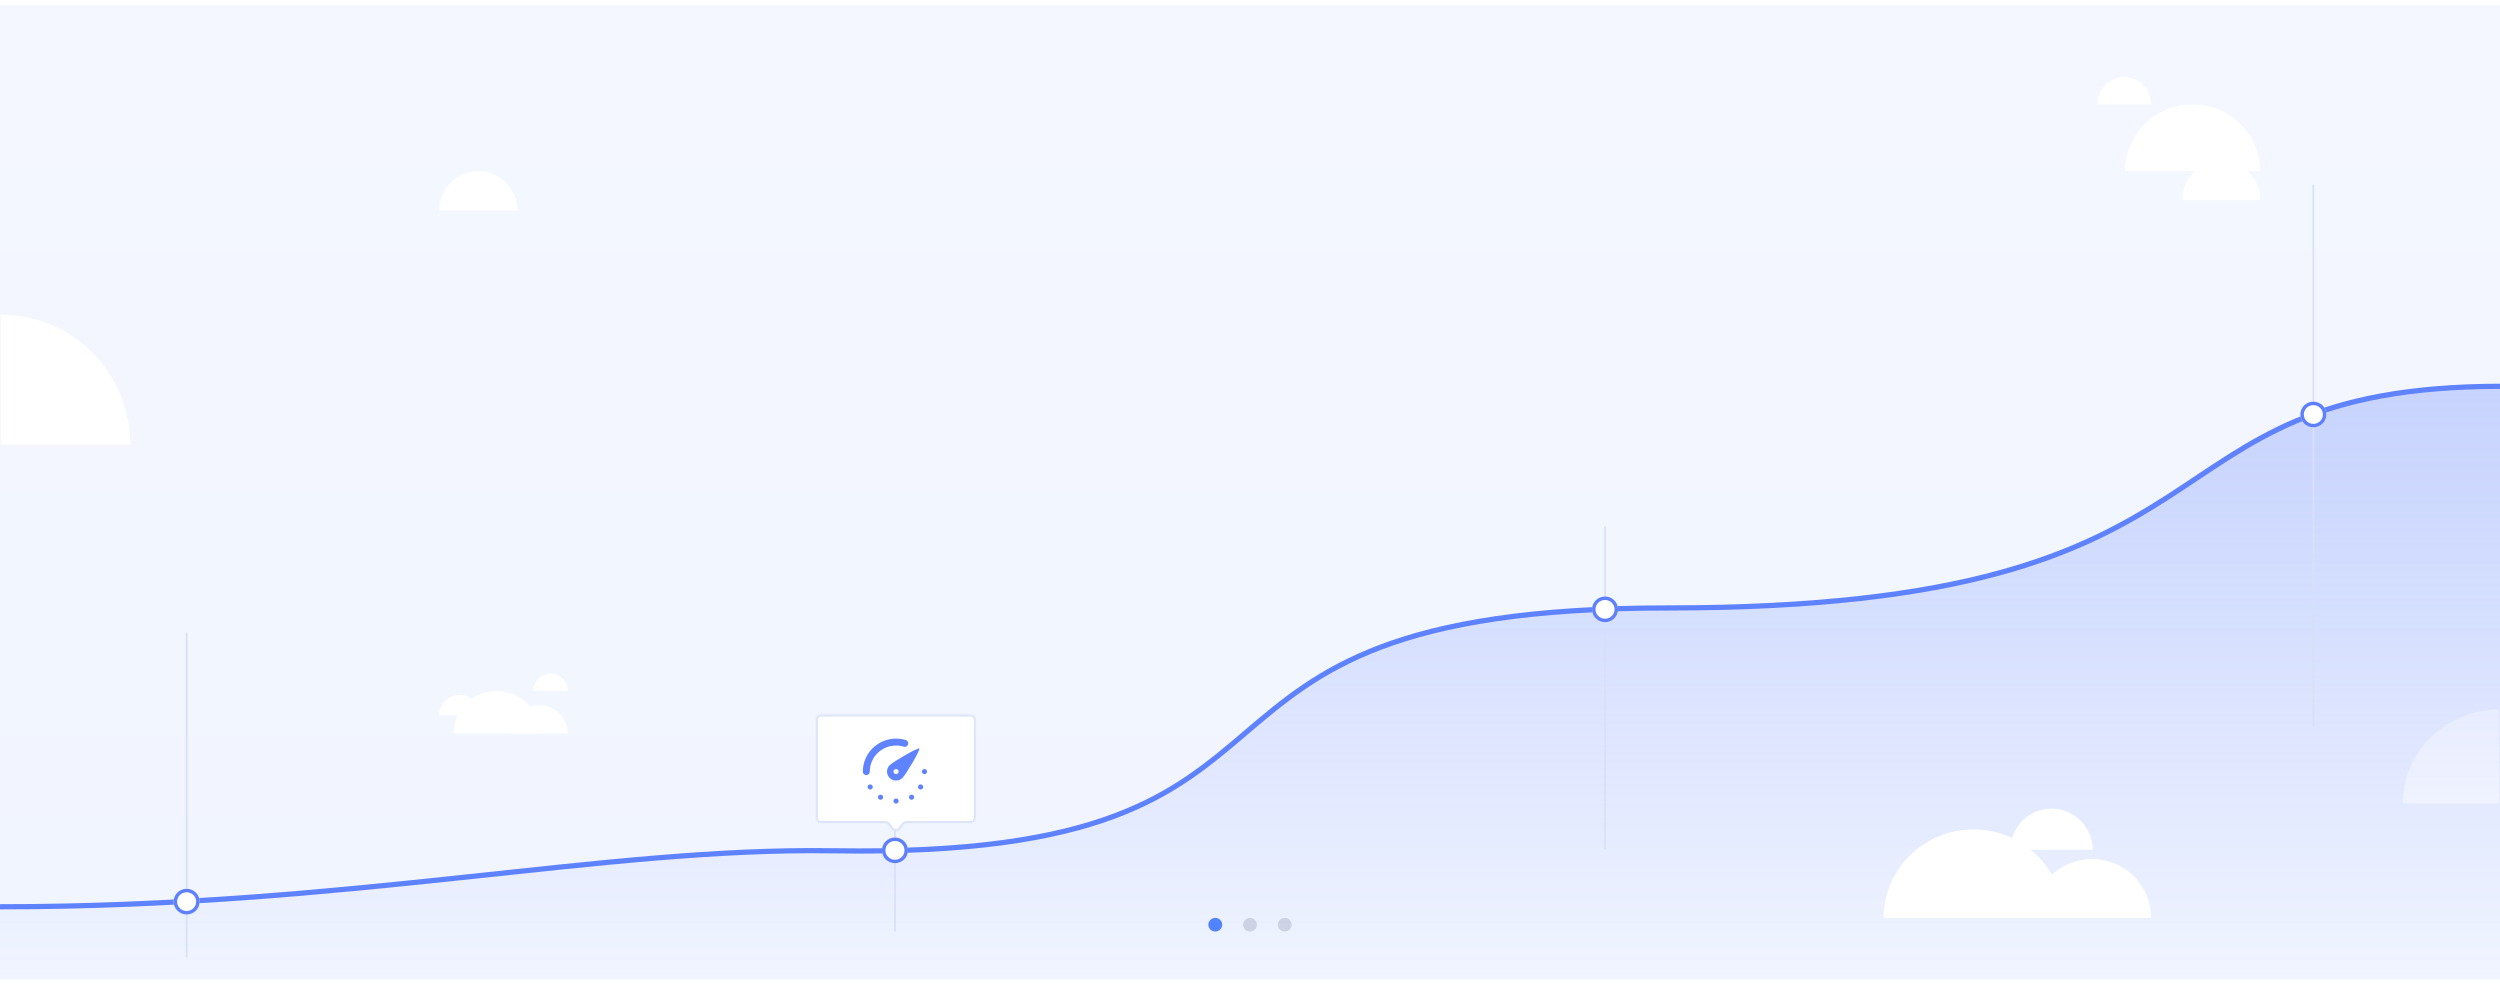 <svg width="1440" height="573" viewBox="0 0 1440 573" fill="none" xmlns="http://www.w3.org/2000/svg">
<path d="M1440 2.954H0V564.139H1440V2.954Z" fill="url(#paint0_linear_91_65)"/>
<g filter="url(#filter0_d_91_65)">
<path d="M1439.5 403.66C1408.85 403.66 1384 427.903 1384 457.809H1439.5V403.66Z" fill="white"/>
</g>
<path d="M700 536.572C702.209 536.572 704 534.809 704 532.634C704 530.459 702.209 528.696 700 528.696C697.791 528.696 696 530.459 696 532.634C696 534.809 697.791 536.572 700 536.572Z" fill="#5283FF"/>
<path d="M720 536.572C722.209 536.572 724 534.809 724 532.634C724 530.459 722.209 528.696 720 528.696C717.791 528.696 716 530.459 716 532.634C716 534.809 717.791 536.572 720 536.572Z" fill="#D1D6E3"/>
<path d="M740 536.572C742.209 536.572 744 534.809 744 532.634C744 530.459 742.209 528.696 740 528.696C737.791 528.696 736 530.459 736 532.634C736 534.809 737.791 536.572 740 536.572Z" fill="#D1D6E3"/>
<path d="M0 522.306C202.703 522.306 347.472 487.969 480.333 490.061C789.74 494.931 643.639 350.182 960.667 350.182C1305.86 350.182 1223.24 222.505 1441 222.505" stroke="#5F82FF" stroke-width="3"/>
<path d="M480.333 490.061C347.472 487.969 202.703 522.306 0 522.306V564.139H1441V222.505C1223.24 222.505 1305.86 350.182 960.667 350.182C643.639 350.182 789.74 494.931 480.333 490.061Z" fill="url(#paint1_linear_91_65)" fill-opacity="0.4"/>
<path d="M924.5 303.237V489.314" stroke="#D8E0F7"/>
<g filter="url(#filter1_d_91_65)">
<path d="M924.5 358.371C928.642 358.371 932 355.065 932 350.987C932 346.909 928.642 343.603 924.5 343.603C920.358 343.603 917 346.909 917 350.987C917 355.065 920.358 358.371 924.5 358.371Z" fill="white"/>
<path d="M924.5 357.387C928.09 357.387 931 354.521 931 350.987C931 347.453 928.09 344.588 924.5 344.588C920.91 344.588 918 347.453 918 350.987C918 354.521 920.91 357.387 924.5 357.387Z" stroke="#5E80FE" stroke-width="2"/>
</g>
<path d="M1332.5 106.33V418.428" stroke="#D8E0F7"/>
<g filter="url(#filter2_d_91_65)">
<path d="M1332.5 246.134C1336.64 246.134 1340 242.828 1340 238.75C1340 234.672 1336.64 231.366 1332.5 231.366C1328.36 231.366 1325 234.672 1325 238.75C1325 242.828 1328.36 246.134 1332.5 246.134Z" fill="white"/>
<path d="M1332.5 245.149C1336.09 245.149 1339 242.284 1339 238.75C1339 235.216 1336.09 232.351 1332.5 232.351C1328.91 232.351 1326 235.216 1326 238.75C1326 242.284 1328.91 245.149 1332.5 245.149Z" stroke="#5E80FE" stroke-width="2"/>
</g>
<path d="M515.5 478.485V536.572" stroke="#D8E0F7"/>
<path d="M107.5 364.278V551.34" stroke="#D8E0F7"/>
<g filter="url(#filter3_d_91_65)">
<path d="M107.5 526.727C111.642 526.727 115 523.421 115 519.343C115 515.265 111.642 511.959 107.5 511.959C103.358 511.959 100 515.265 100 519.343C100 523.421 103.358 526.727 107.5 526.727Z" fill="white"/>
<path d="M107.5 525.742C111.09 525.742 114 522.877 114 519.343C114 515.808 111.09 512.943 107.5 512.943C103.91 512.943 101 515.808 101 519.343C101 522.877 103.91 525.742 107.5 525.742Z" stroke="#5E80FE" stroke-width="2"/>
</g>
<g filter="url(#filter4_d_91_65)">
<path d="M264.72 395.272C258.247 395.272 253 400.539 253 407.036H276.441C276.441 400.539 271.194 395.272 264.72 395.272Z" fill="white"/>
</g>
<g filter="url(#filter5_d_91_65)">
<path d="M310.683 401.154C301.672 401.154 294.366 408.447 294.366 417.443H327C327 408.447 319.695 401.154 310.683 401.154Z" fill="white"/>
</g>
<g filter="url(#filter6_d_91_65)">
<path d="M286.093 393.009C272.386 393.009 261.273 403.948 261.273 417.443H310.913C310.913 403.948 299.801 393.009 286.093 393.009Z" fill="white"/>
</g>
<g filter="url(#filter7_d_91_65)">
<path d="M1205.01 489.766C1186.23 489.766 1171 504.992 1171 523.773H1239.02C1239.02 504.992 1223.79 489.766 1205.01 489.766Z" fill="white"/>
</g>
<g filter="url(#filter8_d_91_65)">
<path d="M1181.68 460.763C1168.6 460.763 1158 471.377 1158 484.471H1205.37C1205.37 471.377 1194.76 460.763 1181.68 460.763Z" fill="white"/>
</g>
<g filter="url(#filter9_d_91_65)">
<path d="M1136.73 472.763C1108.16 472.763 1085 495.602 1085 523.773H1188.47C1188.47 495.602 1165.31 472.763 1136.73 472.763Z" fill="white"/>
</g>
<g filter="url(#filter10_d_91_65)">
<path d="M1262.91 55.134C1241.42 55.134 1224 72.325 1224 93.531H1301.81C1301.81 72.325 1284.39 55.134 1262.91 55.134Z" fill="white"/>
</g>
<g filter="url(#filter11_d_91_65)">
<path d="M1279.5 87.624C1267.07 87.624 1257 97.762 1257 110.268H1302C1302 97.762 1291.93 87.624 1279.5 87.624Z" fill="white"/>
</g>
<g filter="url(#filter12_d_91_65)">
<path d="M275.5 93.531C263.074 93.531 253 103.669 253 116.175H298C298 103.669 287.926 93.531 275.5 93.531Z" fill="white"/>
</g>
<g filter="url(#filter13_d_91_65)">
<path d="M75 251.057C75 209.732 41.645 176.232 0.5 176.232V251.057H75Z" fill="white"/>
</g>
<g filter="url(#filter14_d_91_65)">
<path d="M317.112 382.984C311.651 382.984 307.224 387.473 307.224 393.009H327C327 387.473 322.573 382.984 317.112 382.984Z" fill="white"/>
</g>
<g filter="url(#filter15_d_91_65)">
<path d="M1223.5 39.382C1214.94 39.382 1208 46.434 1208 55.134H1239C1239 46.434 1232.06 39.382 1223.5 39.382Z" fill="white"/>
</g>
<g filter="url(#filter16_d_91_65)">
<path d="M515.5 497.191C519.642 497.191 523 493.885 523 489.807C523 485.729 519.642 482.423 515.5 482.423C511.358 482.423 508 485.729 508 489.807C508 493.885 511.358 497.191 515.5 497.191Z" fill="white"/>
<path d="M515.5 496.206C519.09 496.206 522 493.341 522 489.807C522 486.272 519.09 483.407 515.5 483.407C511.91 483.407 509 486.272 509 489.807C509 493.341 511.91 496.206 515.5 496.206Z" stroke="#5E80FE" stroke-width="2"/>
</g>
<g filter="url(#filter17_d_91_65)">
<mask id="mask0_91_65" style="mask-type:alpha" maskUnits="userSpaceOnUse" x="470" y="401" width="92" height="68">
<path fill-rule="evenodd" clip-rule="evenodd" d="M562 404.644C562 403.013 560.657 401.691 559 401.691H473C471.343 401.691 470 403.013 470 404.644V461.019C470 462.65 471.343 463.972 473 463.972H509.669C510.665 463.972 511.596 464.459 512.154 465.271L513.515 467.252C514.705 468.984 517.295 468.984 518.485 467.252L519.846 465.271C520.404 464.459 521.335 463.972 522.331 463.972H559C560.657 463.972 562 462.65 562 461.019V404.644Z" fill="white"/>
</mask>
<g mask="url(#mask0_91_65)">
<path fill-rule="evenodd" clip-rule="evenodd" d="M562 404.644C562 403.013 560.657 401.691 559 401.691H473C471.343 401.691 470 403.013 470 404.644V461.019C470 462.65 471.343 463.972 473 463.972H509.669C510.665 463.972 511.596 464.459 512.154 465.271L513.515 467.252C514.705 468.984 517.295 468.984 518.485 467.252L519.846 465.271C520.404 464.459 521.335 463.972 522.331 463.972H559C560.657 463.972 562 462.65 562 461.019V404.644Z" fill="white"/>
<path d="M519.846 465.271L519.017 464.72L519.846 465.271ZM513.515 467.252L514.343 466.701L513.515 467.252ZM518.485 467.252L519.313 467.803L518.485 467.252ZM473 402.675H559V400.706H473V402.675ZM471 461.019V404.644H469V461.019H471ZM509.669 462.988H473V464.957H509.669V462.988ZM514.343 466.701L512.983 464.72L511.326 465.823L512.687 467.803L514.343 466.701ZM519.017 464.72L517.657 466.701L519.313 467.803L520.674 465.823L519.017 464.72ZM559 462.988H522.331V464.957H559V462.988ZM561 404.644V461.019H563V404.644H561ZM559 464.957C561.209 464.957 563 463.194 563 461.019H561C561 462.107 560.105 462.988 559 462.988V464.957ZM520.674 465.823C521.046 465.282 521.667 464.957 522.331 464.957V462.988C521.003 462.988 519.761 463.637 519.017 464.72L520.674 465.823ZM512.687 467.803C514.273 470.113 517.727 470.113 519.313 467.803L517.657 466.701C516.863 467.855 515.136 467.855 514.343 466.701L512.687 467.803ZM509.669 464.957C510.333 464.957 510.954 465.282 511.326 465.823L512.983 464.72C512.239 463.637 510.997 462.988 509.669 462.988V464.957ZM469 461.019C469 463.194 470.791 464.957 473 464.957V462.988C471.895 462.988 471 462.107 471 461.019H469ZM559 402.675C560.105 402.675 561 403.556 561 404.644H563C563 402.469 561.209 400.706 559 400.706V402.675ZM473 400.706C470.791 400.706 469 402.469 469 404.644H471C471 403.556 471.895 402.675 473 402.675V400.706Z" fill="#D8E0F7"/>
<path d="M499 434.427C499 425.047 506.668 417.443 516.128 417.443C517.871 417.443 519.554 417.701 521.139 418.182" stroke="#5F82FF" stroke-width="4" stroke-linecap="round" stroke-linejoin="round"/>
<path fill-rule="evenodd" clip-rule="evenodd" d="M512.441 438.081C514.477 440.1 517.778 440.1 519.813 438.081C521.849 436.063 530.276 421.874 529.532 421.135C528.787 420.397 514.477 428.753 512.441 430.772C510.406 432.79 510.406 436.063 512.441 438.081ZM516.127 435.903C516.95 435.903 517.617 435.242 517.617 434.427C517.617 433.611 516.95 432.95 516.127 432.95C515.305 432.95 514.638 433.611 514.638 434.427C514.638 435.242 515.305 435.903 516.127 435.903Z" fill="#5F82FF"/>
<path d="M501.234 444.764C502.057 444.764 502.723 444.103 502.723 443.287C502.723 442.472 502.057 441.811 501.234 441.811C500.411 441.811 499.745 442.472 499.745 443.287C499.745 444.103 500.411 444.764 501.234 444.764Z" fill="#5F82FF"/>
<path d="M507.191 450.671C508.014 450.671 508.68 450.01 508.68 449.195C508.68 448.379 508.014 447.718 507.191 447.718C506.368 447.718 505.702 448.379 505.702 449.195C505.702 450.01 506.368 450.671 507.191 450.671Z" fill="#5F82FF"/>
<path d="M516.128 452.887C516.951 452.887 517.617 452.225 517.617 451.41C517.617 450.594 516.951 449.933 516.128 449.933C515.305 449.933 514.639 450.594 514.639 451.41C514.639 452.225 515.305 452.887 516.128 452.887Z" fill="#5F82FF"/>
<path d="M525.064 450.671C525.887 450.671 526.553 450.01 526.553 449.195C526.553 448.379 525.887 447.718 525.064 447.718C524.241 447.718 523.575 448.379 523.575 449.195C523.575 450.01 524.241 450.671 525.064 450.671Z" fill="#5F82FF"/>
<path d="M530.277 444.764C531.1 444.764 531.766 444.103 531.766 443.287C531.766 442.472 531.1 441.811 530.277 441.811C529.454 441.811 528.788 442.472 528.788 443.287C528.788 444.103 529.454 444.764 530.277 444.764Z" fill="#5F82FF"/>
<path d="M532.511 435.903C533.334 435.903 534 435.242 534 434.427C534 433.611 533.334 432.95 532.511 432.95C531.688 432.95 531.022 433.611 531.022 434.427C531.022 435.242 531.688 435.903 532.511 435.903Z" fill="#5F82FF"/>
</g>
</g>
<defs>
<filter id="filter0_d_91_65" x="1339" y="363.66" width="145.5" height="144.149" filterUnits="userSpaceOnUse" color-interpolation-filters="sRGB">
<feFlood flood-opacity="0" result="BackgroundImageFix"/>
<feColorMatrix in="SourceAlpha" type="matrix" values="0 0 0 0 0 0 0 0 0 0 0 0 0 0 0 0 0 0 127 0" result="hardAlpha"/>
<feOffset dy="5"/>
<feGaussianBlur stdDeviation="22.5"/>
<feColorMatrix type="matrix" values="0 0 0 0 0.594 0 0 0 0 0.684 0 0 0 0 0.889 0 0 0 0.1 0"/>
<feBlend mode="normal" in2="BackgroundImageFix" result="effect1_dropShadow_91_65"/>
<feBlend mode="normal" in="SourceGraphic" in2="effect1_dropShadow_91_65" result="shape"/>
</filter>
<filter id="filter1_d_91_65" x="902" y="328.588" width="45" height="44.799" filterUnits="userSpaceOnUse" color-interpolation-filters="sRGB">
<feFlood flood-opacity="0" result="BackgroundImageFix"/>
<feColorMatrix in="SourceAlpha" type="matrix" values="0 0 0 0 0 0 0 0 0 0 0 0 0 0 0 0 0 0 127 0" result="hardAlpha"/>
<feOffset/>
<feGaussianBlur stdDeviation="7.5"/>
<feColorMatrix type="matrix" values="0 0 0 0 0.323 0 0 0 0 0.513 0 0 0 0 1 0 0 0 0.25 0"/>
<feBlend mode="normal" in2="BackgroundImageFix" result="effect1_dropShadow_91_65"/>
<feBlend mode="normal" in="SourceGraphic" in2="effect1_dropShadow_91_65" result="shape"/>
</filter>
<filter id="filter2_d_91_65" x="1310" y="216.351" width="45" height="44.799" filterUnits="userSpaceOnUse" color-interpolation-filters="sRGB">
<feFlood flood-opacity="0" result="BackgroundImageFix"/>
<feColorMatrix in="SourceAlpha" type="matrix" values="0 0 0 0 0 0 0 0 0 0 0 0 0 0 0 0 0 0 127 0" result="hardAlpha"/>
<feOffset/>
<feGaussianBlur stdDeviation="7.5"/>
<feColorMatrix type="matrix" values="0 0 0 0 0.323 0 0 0 0 0.513 0 0 0 0 1 0 0 0 0.25 0"/>
<feBlend mode="normal" in2="BackgroundImageFix" result="effect1_dropShadow_91_65"/>
<feBlend mode="normal" in="SourceGraphic" in2="effect1_dropShadow_91_65" result="shape"/>
</filter>
<filter id="filter3_d_91_65" x="85" y="496.943" width="45" height="44.799" filterUnits="userSpaceOnUse" color-interpolation-filters="sRGB">
<feFlood flood-opacity="0" result="BackgroundImageFix"/>
<feColorMatrix in="SourceAlpha" type="matrix" values="0 0 0 0 0 0 0 0 0 0 0 0 0 0 0 0 0 0 127 0" result="hardAlpha"/>
<feOffset/>
<feGaussianBlur stdDeviation="7.5"/>
<feColorMatrix type="matrix" values="0 0 0 0 0.323 0 0 0 0 0.513 0 0 0 0 1 0 0 0 0.25 0"/>
<feBlend mode="normal" in2="BackgroundImageFix" result="effect1_dropShadow_91_65"/>
<feBlend mode="normal" in="SourceGraphic" in2="effect1_dropShadow_91_65" result="shape"/>
</filter>
<filter id="filter4_d_91_65" x="208" y="355.272" width="113.441" height="101.764" filterUnits="userSpaceOnUse" color-interpolation-filters="sRGB">
<feFlood flood-opacity="0" result="BackgroundImageFix"/>
<feColorMatrix in="SourceAlpha" type="matrix" values="0 0 0 0 0 0 0 0 0 0 0 0 0 0 0 0 0 0 127 0" result="hardAlpha"/>
<feOffset dy="5"/>
<feGaussianBlur stdDeviation="22.5"/>
<feColorMatrix type="matrix" values="0 0 0 0 0.594 0 0 0 0 0.684 0 0 0 0 0.889 0 0 0 0.1 0"/>
<feBlend mode="normal" in2="BackgroundImageFix" result="effect1_dropShadow_91_65"/>
<feBlend mode="normal" in="SourceGraphic" in2="effect1_dropShadow_91_65" result="shape"/>
</filter>
<filter id="filter5_d_91_65" x="249.366" y="361.154" width="122.634" height="106.289" filterUnits="userSpaceOnUse" color-interpolation-filters="sRGB">
<feFlood flood-opacity="0" result="BackgroundImageFix"/>
<feColorMatrix in="SourceAlpha" type="matrix" values="0 0 0 0 0 0 0 0 0 0 0 0 0 0 0 0 0 0 127 0" result="hardAlpha"/>
<feOffset dy="5"/>
<feGaussianBlur stdDeviation="22.5"/>
<feColorMatrix type="matrix" values="0 0 0 0 0.594 0 0 0 0 0.684 0 0 0 0 0.889 0 0 0 0.1 0"/>
<feBlend mode="normal" in2="BackgroundImageFix" result="effect1_dropShadow_91_65"/>
<feBlend mode="normal" in="SourceGraphic" in2="effect1_dropShadow_91_65" result="shape"/>
</filter>
<filter id="filter6_d_91_65" x="216.273" y="353.009" width="139.64" height="114.434" filterUnits="userSpaceOnUse" color-interpolation-filters="sRGB">
<feFlood flood-opacity="0" result="BackgroundImageFix"/>
<feColorMatrix in="SourceAlpha" type="matrix" values="0 0 0 0 0 0 0 0 0 0 0 0 0 0 0 0 0 0 127 0" result="hardAlpha"/>
<feOffset dy="5"/>
<feGaussianBlur stdDeviation="22.5"/>
<feColorMatrix type="matrix" values="0 0 0 0 0.594 0 0 0 0 0.684 0 0 0 0 0.889 0 0 0 0.1 0"/>
<feBlend mode="normal" in2="BackgroundImageFix" result="effect1_dropShadow_91_65"/>
<feBlend mode="normal" in="SourceGraphic" in2="effect1_dropShadow_91_65" result="shape"/>
</filter>
<filter id="filter7_d_91_65" x="1126" y="449.766" width="158.02" height="124.007" filterUnits="userSpaceOnUse" color-interpolation-filters="sRGB">
<feFlood flood-opacity="0" result="BackgroundImageFix"/>
<feColorMatrix in="SourceAlpha" type="matrix" values="0 0 0 0 0 0 0 0 0 0 0 0 0 0 0 0 0 0 127 0" result="hardAlpha"/>
<feOffset dy="5"/>
<feGaussianBlur stdDeviation="22.5"/>
<feColorMatrix type="matrix" values="0 0 0 0 0.594 0 0 0 0 0.684 0 0 0 0 0.889 0 0 0 0.1 0"/>
<feBlend mode="normal" in2="BackgroundImageFix" result="effect1_dropShadow_91_65"/>
<feBlend mode="normal" in="SourceGraphic" in2="effect1_dropShadow_91_65" result="shape"/>
</filter>
<filter id="filter8_d_91_65" x="1113" y="420.763" width="137.37" height="113.709" filterUnits="userSpaceOnUse" color-interpolation-filters="sRGB">
<feFlood flood-opacity="0" result="BackgroundImageFix"/>
<feColorMatrix in="SourceAlpha" type="matrix" values="0 0 0 0 0 0 0 0 0 0 0 0 0 0 0 0 0 0 127 0" result="hardAlpha"/>
<feOffset dy="5"/>
<feGaussianBlur stdDeviation="22.5"/>
<feColorMatrix type="matrix" values="0 0 0 0 0.594 0 0 0 0 0.684 0 0 0 0 0.889 0 0 0 0.1 0"/>
<feBlend mode="normal" in2="BackgroundImageFix" result="effect1_dropShadow_91_65"/>
<feBlend mode="normal" in="SourceGraphic" in2="effect1_dropShadow_91_65" result="shape"/>
</filter>
<filter id="filter9_d_91_65" x="1040" y="432.763" width="193.47" height="141.01" filterUnits="userSpaceOnUse" color-interpolation-filters="sRGB">
<feFlood flood-opacity="0" result="BackgroundImageFix"/>
<feColorMatrix in="SourceAlpha" type="matrix" values="0 0 0 0 0 0 0 0 0 0 0 0 0 0 0 0 0 0 127 0" result="hardAlpha"/>
<feOffset dy="5"/>
<feGaussianBlur stdDeviation="22.5"/>
<feColorMatrix type="matrix" values="0 0 0 0 0.594 0 0 0 0 0.684 0 0 0 0 0.889 0 0 0 0.1 0"/>
<feBlend mode="normal" in2="BackgroundImageFix" result="effect1_dropShadow_91_65"/>
<feBlend mode="normal" in="SourceGraphic" in2="effect1_dropShadow_91_65" result="shape"/>
</filter>
<filter id="filter10_d_91_65" x="1179" y="15.134" width="167.81" height="128.397" filterUnits="userSpaceOnUse" color-interpolation-filters="sRGB">
<feFlood flood-opacity="0" result="BackgroundImageFix"/>
<feColorMatrix in="SourceAlpha" type="matrix" values="0 0 0 0 0 0 0 0 0 0 0 0 0 0 0 0 0 0 127 0" result="hardAlpha"/>
<feOffset dy="5"/>
<feGaussianBlur stdDeviation="22.5"/>
<feColorMatrix type="matrix" values="0 0 0 0 0.594 0 0 0 0 0.684 0 0 0 0 0.889 0 0 0 0.1 0"/>
<feBlend mode="normal" in2="BackgroundImageFix" result="effect1_dropShadow_91_65"/>
<feBlend mode="normal" in="SourceGraphic" in2="effect1_dropShadow_91_65" result="shape"/>
</filter>
<filter id="filter11_d_91_65" x="1212" y="47.624" width="135" height="112.644" filterUnits="userSpaceOnUse" color-interpolation-filters="sRGB">
<feFlood flood-opacity="0" result="BackgroundImageFix"/>
<feColorMatrix in="SourceAlpha" type="matrix" values="0 0 0 0 0 0 0 0 0 0 0 0 0 0 0 0 0 0 127 0" result="hardAlpha"/>
<feOffset dy="5"/>
<feGaussianBlur stdDeviation="22.5"/>
<feColorMatrix type="matrix" values="0 0 0 0 0.594 0 0 0 0 0.684 0 0 0 0 0.889 0 0 0 0.1 0"/>
<feBlend mode="normal" in2="BackgroundImageFix" result="effect1_dropShadow_91_65"/>
<feBlend mode="normal" in="SourceGraphic" in2="effect1_dropShadow_91_65" result="shape"/>
</filter>
<filter id="filter12_d_91_65" x="208" y="53.531" width="135" height="112.644" filterUnits="userSpaceOnUse" color-interpolation-filters="sRGB">
<feFlood flood-opacity="0" result="BackgroundImageFix"/>
<feColorMatrix in="SourceAlpha" type="matrix" values="0 0 0 0 0 0 0 0 0 0 0 0 0 0 0 0 0 0 127 0" result="hardAlpha"/>
<feOffset dy="5"/>
<feGaussianBlur stdDeviation="22.5"/>
<feColorMatrix type="matrix" values="0 0 0 0 0.594 0 0 0 0 0.684 0 0 0 0 0.889 0 0 0 0.1 0"/>
<feBlend mode="normal" in2="BackgroundImageFix" result="effect1_dropShadow_91_65"/>
<feBlend mode="normal" in="SourceGraphic" in2="effect1_dropShadow_91_65" result="shape"/>
</filter>
<filter id="filter13_d_91_65" x="-44.5" y="136.232" width="164.5" height="164.825" filterUnits="userSpaceOnUse" color-interpolation-filters="sRGB">
<feFlood flood-opacity="0" result="BackgroundImageFix"/>
<feColorMatrix in="SourceAlpha" type="matrix" values="0 0 0 0 0 0 0 0 0 0 0 0 0 0 0 0 0 0 127 0" result="hardAlpha"/>
<feOffset dy="5"/>
<feGaussianBlur stdDeviation="22.5"/>
<feColorMatrix type="matrix" values="0 0 0 0 0.594 0 0 0 0 0.684 0 0 0 0 0.889 0 0 0 0.1 0"/>
<feBlend mode="normal" in2="BackgroundImageFix" result="effect1_dropShadow_91_65"/>
<feBlend mode="normal" in="SourceGraphic" in2="effect1_dropShadow_91_65" result="shape"/>
</filter>
<filter id="filter14_d_91_65" x="262.224" y="342.984" width="109.776" height="100.025" filterUnits="userSpaceOnUse" color-interpolation-filters="sRGB">
<feFlood flood-opacity="0" result="BackgroundImageFix"/>
<feColorMatrix in="SourceAlpha" type="matrix" values="0 0 0 0 0 0 0 0 0 0 0 0 0 0 0 0 0 0 127 0" result="hardAlpha"/>
<feOffset dy="5"/>
<feGaussianBlur stdDeviation="22.5"/>
<feColorMatrix type="matrix" values="0 0 0 0 0.594 0 0 0 0 0.684 0 0 0 0 0.889 0 0 0 0.1 0"/>
<feBlend mode="normal" in2="BackgroundImageFix" result="effect1_dropShadow_91_65"/>
<feBlend mode="normal" in="SourceGraphic" in2="effect1_dropShadow_91_65" result="shape"/>
</filter>
<filter id="filter15_d_91_65" x="1163" y="-0.619" width="121" height="105.753" filterUnits="userSpaceOnUse" color-interpolation-filters="sRGB">
<feFlood flood-opacity="0" result="BackgroundImageFix"/>
<feColorMatrix in="SourceAlpha" type="matrix" values="0 0 0 0 0 0 0 0 0 0 0 0 0 0 0 0 0 0 127 0" result="hardAlpha"/>
<feOffset dy="5"/>
<feGaussianBlur stdDeviation="22.5"/>
<feColorMatrix type="matrix" values="0 0 0 0 0.594 0 0 0 0 0.684 0 0 0 0 0.889 0 0 0 0.1 0"/>
<feBlend mode="normal" in2="BackgroundImageFix" result="effect1_dropShadow_91_65"/>
<feBlend mode="normal" in="SourceGraphic" in2="effect1_dropShadow_91_65" result="shape"/>
</filter>
<filter id="filter16_d_91_65" x="493" y="467.407" width="45" height="44.799" filterUnits="userSpaceOnUse" color-interpolation-filters="sRGB">
<feFlood flood-opacity="0" result="BackgroundImageFix"/>
<feColorMatrix in="SourceAlpha" type="matrix" values="0 0 0 0 0 0 0 0 0 0 0 0 0 0 0 0 0 0 127 0" result="hardAlpha"/>
<feOffset/>
<feGaussianBlur stdDeviation="7.5"/>
<feColorMatrix type="matrix" values="0 0 0 0 0.323 0 0 0 0 0.513 0 0 0 0 1 0 0 0 0.25 0"/>
<feBlend mode="normal" in2="BackgroundImageFix" result="effect1_dropShadow_91_65"/>
<feBlend mode="normal" in="SourceGraphic" in2="effect1_dropShadow_91_65" result="shape"/>
</filter>
<filter id="filter17_d_91_65" x="440" y="381.691" width="152" height="126.86" filterUnits="userSpaceOnUse" color-interpolation-filters="sRGB">
<feFlood flood-opacity="0" result="BackgroundImageFix"/>
<feColorMatrix in="SourceAlpha" type="matrix" values="0 0 0 0 0 0 0 0 0 0 0 0 0 0 0 0 0 0 127 0" result="hardAlpha"/>
<feOffset dy="10"/>
<feGaussianBlur stdDeviation="15"/>
<feColorMatrix type="matrix" values="0 0 0 0 0.894 0 0 0 0 0.918 0 0 0 0 0.985 0 0 0 1 0"/>
<feBlend mode="normal" in2="BackgroundImageFix" result="effect1_dropShadow_91_65"/>
<feBlend mode="normal" in="SourceGraphic" in2="effect1_dropShadow_91_65" result="shape"/>
</filter>
<linearGradient id="paint0_linear_91_65" x1="720" y1="2.954" x2="720" y2="564.139" gradientUnits="userSpaceOnUse">
<stop stop-color="#F4F7FF"/>
<stop offset="1" stop-color="#F1F5FF"/>
</linearGradient>
<linearGradient id="paint1_linear_91_65" x1="278.466" y1="564.575" x2="278.466" y2="116.18" gradientUnits="userSpaceOnUse">
<stop stop-color="#4B71FF" stop-opacity="0"/>
<stop offset="1" stop-color="#6B89F8"/>
</linearGradient>
</defs>
</svg>
